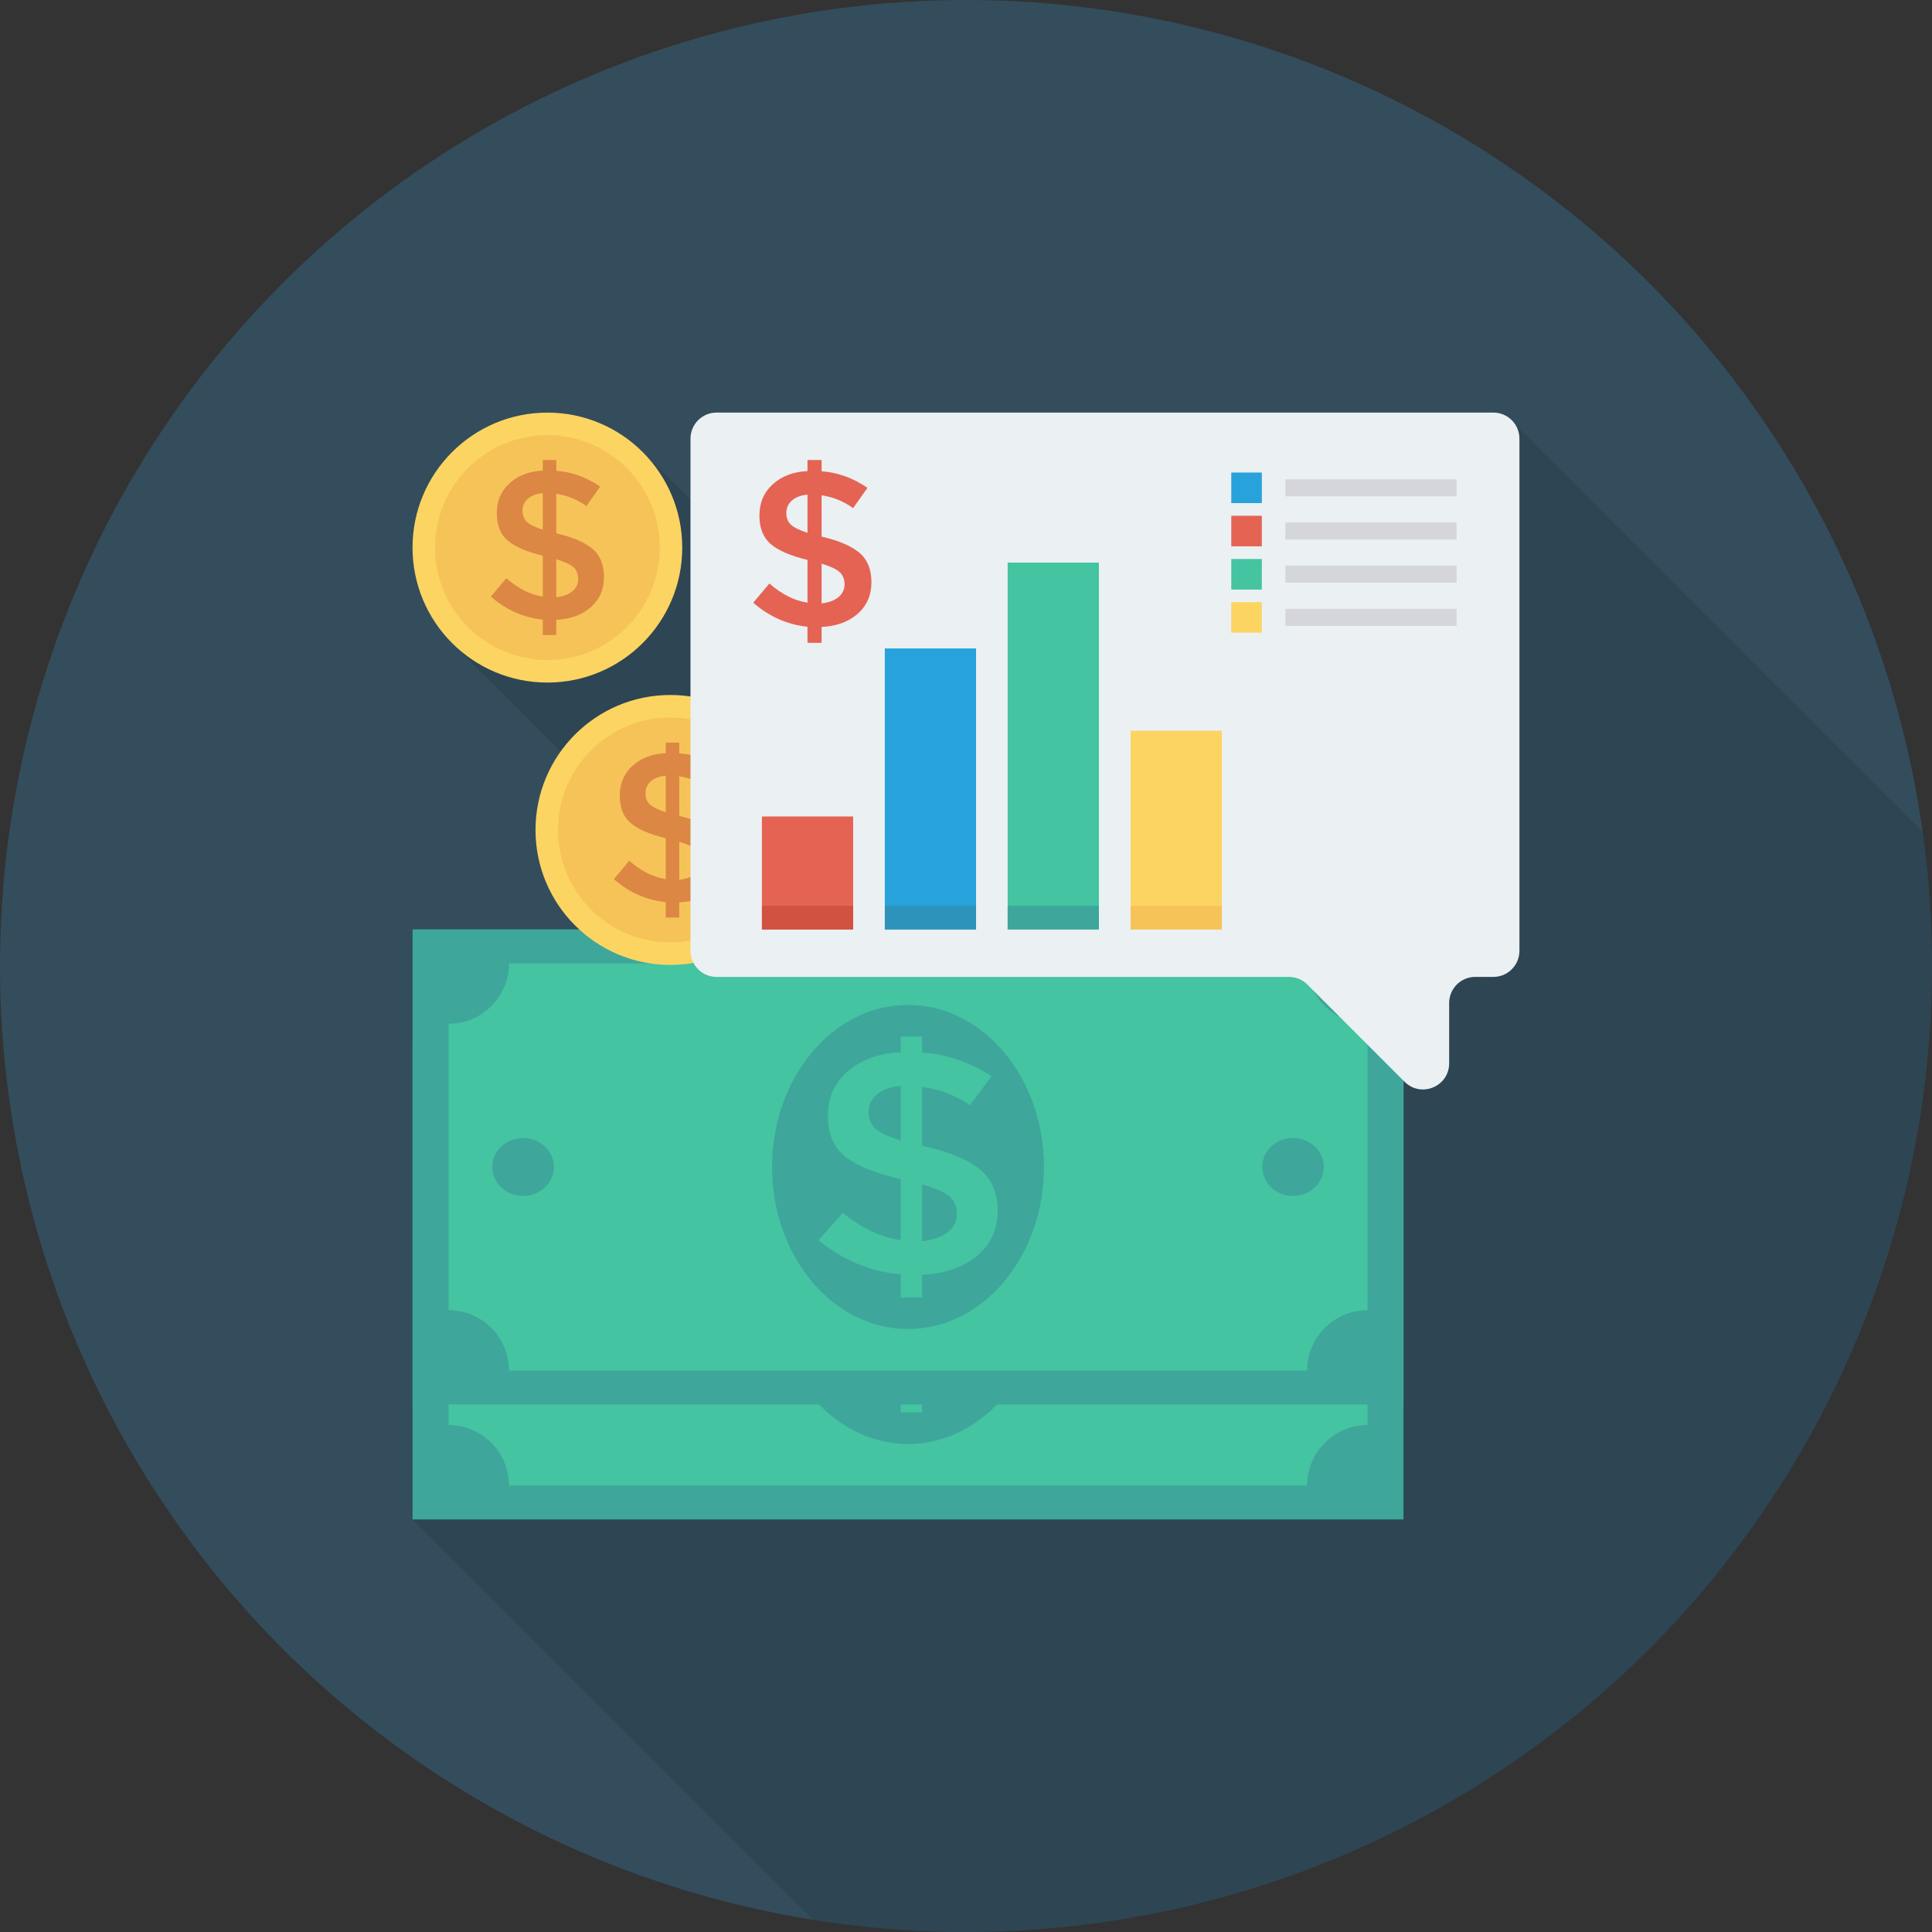 <?xml version="1.0" encoding="iso-8859-1"?>
<!-- Generator: Adobe Illustrator 19.0.0, SVG Export Plug-In . SVG Version: 6.00 Build 0)  -->
<svg version="1.1" id="Layer_1" xmlns="http://www.w3.org/2000/svg" xmlns:xlink="http://www.w3.org/1999/xlink" x="0px" y="0px"
	 viewBox="0 0 512 512" style="enable-background:new 0 0 512 512;" xml:space="preserve">
<rect x="0" y="0" width="512" height="512" fill="#333333" stroke="none"/>
<circle style="fill:#334D5C;" cx="256" cy="256" r="256"/>
<path style="opacity:0.1;enable-background:new    ;" d="M512,256c0-12.081-0.898-23.948-2.517-35.584L401.547,112.48
	c-1.226-1.92-3.36-3.147-5.814-3.147H189.92c-3.84,0-6.933,3.093-6.933,6.933v16.159l-12.641-12.64l-0.48-0.426v-0.053
	c-6.453-6.133-15.147-9.973-24.8-9.973c-19.733,0-35.733,16-35.733,35.786c0,9.386,3.626,18.027,9.6,24.373l29.706,29.706
	c-4.267,5.867-6.72,13.014-6.72,20.747c0,10.453,4.48,19.84,11.627,26.347h-44.213v156.373l106.101,106.102
	C228.651,510.873,242.192,512,256,512C397.385,512,512,397.385,512,256z"/>
<rect x="109.333" y="276.771" style="fill:#3EA69B;" width="262.615" height="125.896"/>
<path style="fill:#44C4A1;" d="M118.883,377.672v-75.905c8.836,0,16-7.164,16-16h211.529c0,8.836,7.164,16,16,16v75.905
	c-8.836,0-16,7.164-16,16H134.883C134.883,384.835,127.72,377.672,118.883,377.672z"/>
<g>
	<ellipse style="fill:#3EA69B;" cx="240.635" cy="339.729" rx="36.021" ry="42.938"/>
	<ellipse style="fill:#3EA69B;" cx="342.667" cy="339.729" rx="8.149" ry="7.675"/>
	<ellipse style="fill:#3EA69B;" cx="138.625" cy="339.729" rx="8.149" ry="7.675"/>
</g>
<path style="fill:#44C4A1;" d="M238.701,374.304v-6.091c-8.097-0.777-15.365-3.809-21.796-9.093l6.468-7.258
	c4.96,4.06,10.065,6.478,15.328,7.258v-16.189c-6.676-1.501-11.565-3.477-14.665-5.925c-3.1-2.448-4.65-6.077-4.65-10.889
	c0-4.81,1.781-8.746,5.357-11.808c3.576-3.059,8.226-4.726,13.958-5.004v-4.173h5.667v4.254c6.496,0.448,12.639,2.532,18.428,6.26
	l-5.76,7.676c-3.9-2.615-8.119-4.227-12.668-4.842v15.685h0.267c6.792,1.504,11.781,3.534,14.968,6.091
	c3.194,2.56,4.787,6.274,4.787,11.14c0,4.869-1.831,8.834-5.494,11.89c-3.663,3.063-8.5,4.729-14.528,5.008v6.006h-5.668V374.304z
	 M232.45,320.447c-1.507,1.249-2.256,2.807-2.256,4.672c0,1.864,0.592,3.338,1.774,4.421c1.175,1.086,3.425,2.129,6.734,3.13
	v-14.436C236.041,318.457,233.957,319.194,232.45,320.447z M251.102,357.033c1.651-1.277,2.48-2.89,2.48-4.839
	c0-1.946-0.649-3.491-1.947-4.631c-1.305-1.141-3.727-2.21-7.268-3.211v15.017C247.202,359.094,249.444,358.313,251.102,357.033z"/>
<rect x="109.333" y="246.292" style="fill:#3EA69B;" width="262.615" height="125.896"/>
<path style="fill:#44C4A1;" d="M118.883,347.214v-75.905c8.836,0,16-7.164,16-16h211.529c0,8.836,7.164,16,16,16v75.905
	c-8.836,0-16,7.164-16,16H134.883C134.883,354.377,127.72,347.214,118.883,347.214z"/>
<g>
	<ellipse style="fill:#3EA69B;" cx="240.635" cy="309.26" rx="36.021" ry="42.938"/>
	<ellipse style="fill:#3EA69B;" cx="342.667" cy="309.26" rx="8.149" ry="7.675"/>
	<ellipse style="fill:#3EA69B;" cx="138.625" cy="309.26" rx="8.149" ry="7.675"/>
</g>
<path style="fill:#44C4A1;" d="M238.701,343.846v-6.091c-8.097-0.777-15.365-3.809-21.796-9.093l6.468-7.258
	c4.96,4.06,10.065,6.478,15.328,7.258v-16.189c-6.676-1.501-11.565-3.477-14.665-5.925c-3.1-2.448-4.65-6.077-4.65-10.889
	c0-4.811,1.781-8.746,5.357-11.808c3.576-3.059,8.226-4.726,13.958-5.004v-4.173h5.667v4.254c6.496,0.448,12.639,2.532,18.428,6.26
	l-5.76,7.676c-3.9-2.615-8.119-4.227-12.668-4.842v15.685h0.267c6.792,1.504,11.781,3.534,14.968,6.091
	c3.194,2.56,4.787,6.274,4.787,11.14c0,4.869-1.831,8.834-5.494,11.89c-3.663,3.063-8.5,4.729-14.528,5.008v6.006h-5.668V343.846z
	 M232.45,289.989c-1.507,1.249-2.256,2.807-2.256,4.672c0,1.864,0.592,3.338,1.774,4.421c1.175,1.086,3.425,2.129,6.734,3.13
	v-14.436C236.041,287.999,233.957,288.735,232.45,289.989z M251.102,326.575c1.651-1.277,2.48-2.89,2.48-4.839
	c0-1.946-0.649-3.491-1.947-4.631c-1.305-1.141-3.727-2.21-7.268-3.211v15.017C247.202,328.635,249.444,327.854,251.102,326.575z"/>
<ellipse style="fill:#FCD462;" cx="145.063" cy="145.115" rx="35.74" ry="35.771"/>
<ellipse style="fill:#F6C358;" cx="145.063" cy="145.115" rx="29.776" ry="29.797"/>
<path style="fill:#DC8744;" d="M143.844,168.284v-4.083c-5.109-0.521-9.695-2.554-13.753-6.096l4.081-4.867
	c3.13,2.723,6.351,4.344,9.673,4.867v-10.853c-4.213-1.006-7.298-2.331-9.254-3.972c-1.956-1.642-2.934-4.075-2.934-7.3
	c0-3.226,1.124-5.864,3.38-7.917c2.256-2.051,5.191-3.169,8.808-3.355v-2.798h3.576v2.852c4.099,0.3,7.975,1.698,11.629,4.198
	l-3.635,5.147c-2.461-1.753-5.123-2.834-7.994-3.246v10.517h0.169c4.285,1.008,7.434,2.37,9.445,4.083
	c2.016,1.717,3.021,4.206,3.021,7.469c0,3.265-1.155,5.923-3.467,7.972c-2.311,2.053-5.364,3.171-9.168,3.357v4.027h-3.577V168.284z
	 M139.899,132.175c-0.951,0.838-1.424,1.882-1.424,3.132c0,1.25,0.373,2.237,1.119,2.964c0.742,0.728,2.161,1.427,4.249,2.099
	v-9.679C142.165,130.841,140.85,131.334,139.899,132.175z M151.669,156.704c1.042-0.856,1.565-1.938,1.565-3.244
	c0-1.304-0.409-2.34-1.228-3.105c-0.824-0.765-2.352-1.482-4.586-2.153v10.069C149.207,158.086,150.623,157.563,151.669,156.704z"/>
<ellipse style="fill:#FCD462;" cx="177.656" cy="219.948" rx="35.74" ry="35.771"/>
<ellipse style="fill:#F6C358;" cx="177.656" cy="219.948" rx="29.776" ry="29.797"/>
<path style="fill:#DC8744;" d="M176.433,243.16v-4.083c-5.109-0.521-9.695-2.554-13.753-6.096l4.081-4.867
	c3.13,2.723,6.351,4.344,9.673,4.867v-10.853c-4.213-1.006-7.298-2.331-9.254-3.972c-1.956-1.642-2.934-4.075-2.934-7.3
	c0-3.226,1.124-5.864,3.38-7.917c2.256-2.051,5.191-3.169,8.808-3.355v-2.798h3.576v2.852c4.099,0.3,7.975,1.698,11.629,4.198
	l-3.635,5.147c-2.461-1.753-5.123-2.834-7.994-3.246v10.517h0.169c4.285,1.008,7.434,2.37,9.445,4.083
	c2.016,1.717,3.021,4.206,3.021,7.469c0,3.265-1.155,5.923-3.467,7.972c-2.311,2.053-5.364,3.171-9.168,3.357v4.027h-3.577V243.16z
	 M172.489,207.051c-0.951,0.837-1.424,1.882-1.424,3.132s0.373,2.238,1.119,2.964c0.742,0.728,2.161,1.427,4.249,2.099v-9.679
	C174.754,205.717,173.44,206.211,172.489,207.051z M184.258,231.581c1.042-0.856,1.565-1.938,1.565-3.244
	c0-1.304-0.409-2.34-1.228-3.105c-0.824-0.765-2.352-1.482-4.586-2.153v10.069C181.797,232.963,183.211,232.439,184.258,231.581z"/>
<path style="fill:#EBF0F3;" d="M395.75,109.333H189.902c-3.82,0-6.917,3.097-6.917,6.917v135.725c0,3.82,3.097,6.917,6.917,6.917
	h151.675c1.835,0,3.594,0.728,4.892,2.026l25.765,25.765c4.357,4.357,11.807,1.271,11.807-4.891v-15.982
	c0-3.82,3.097-6.917,6.917-6.917h4.792c3.82,0,6.917-3.097,6.917-6.917V116.25C402.667,112.43,399.57,109.333,395.75,109.333z"/>
<rect x="201.917" y="216.375" style="fill:#E56353;" width="24.177" height="29.942"/>
<rect x="234.49" y="171.844" style="fill:#27A2DB;" width="24.177" height="74.479"/>
<rect x="267.042" y="149.094" style="fill:#44C4A1;" width="24.177" height="97.208"/>
<rect x="299.625" y="193.656" style="fill:#FCD462;" width="24.177" height="52.682"/>
<rect x="201.917" y="240.052" style="fill:#D15241;" width="24.177" height="6.26"/>
<rect x="234.49" y="240.052" style="fill:#2D93BA;" width="24.177" height="6.26"/>
<rect x="267.042" y="240.052" style="fill:#3EA69B;" width="24.177" height="6.26"/>
<rect x="299.625" y="240.052" style="fill:#F6C358;" width="24.177" height="6.26"/>
<path style="fill:#E56353;" d="M213.995,170.356v-4.266c-5.341-0.545-10.134-2.668-14.376-6.368l4.266-5.083
	c3.272,2.844,6.639,4.536,10.11,5.083v-11.338c-4.404-1.051-7.628-2.435-9.673-4.149c-2.045-1.715-3.068-4.256-3.068-7.626
	c0-3.37,1.175-6.125,3.533-8.27c2.358-2.143,5.426-3.31,9.207-3.505v-2.922h3.737v2.979c4.284,0.314,8.336,1.774,12.155,4.384
	l-3.8,5.376c-2.573-1.831-5.355-2.96-8.356-3.391v10.985h0.176c4.48,1.053,7.771,2.475,9.873,4.266
	c2.107,1.793,3.157,4.394,3.157,7.802c0,3.409-1.208,6.188-3.624,8.327c-2.416,2.145-5.607,3.312-9.582,3.507v4.206H213.995z
	 M209.872,132.636c-0.994,0.875-1.489,1.967-1.489,3.272c0,1.305,0.39,2.338,1.17,3.096c0.775,0.76,2.259,1.491,4.442,2.193v-10.11
	C212.24,131.243,210.866,131.758,209.872,132.636z M222.174,158.259c1.089-0.894,1.636-2.024,1.636-3.389
	c0-1.362-0.428-2.445-1.284-3.244c-0.86-0.799-2.458-1.548-4.794-2.249v10.518C219.601,159.703,221.08,159.156,222.174,158.259z"/>
<rect x="326.302" y="125.229" style="fill:#27A2DB;" width="8.096" height="8.096"/>
<rect x="326.302" y="136.688" style="fill:#E56353;" width="8.096" height="8.096"/>
<rect x="326.302" y="148.146" style="fill:#44C4A1;" width="8.096" height="8.096"/>
<g>
	<rect x="340.635" y="138.469" style="fill:#D5D6DB;" width="45.376" height="4.513"/>
	<rect x="340.635" y="127.031" style="fill:#D5D6DB;" width="45.376" height="4.513"/>
</g>
<rect x="326.302" y="159.573" style="fill:#FCD462;" width="8.096" height="8.096"/>
<g>
	<rect x="340.635" y="161.354" style="fill:#D5D6DB;" width="45.376" height="4.513"/>
	<rect x="340.635" y="149.885" style="fill:#D5D6DB;" width="45.376" height="4.513"/>
</g>
<g>
</g>
<g>
</g>
<g>
</g>
<g>
</g>
<g>
</g>
<g>
</g>
<g>
</g>
<g>
</g>
<g>
</g>
<g>
</g>
<g>
</g>
<g>
</g>
<g>
</g>
<g>
</g>
<g>
</g>
</svg>
